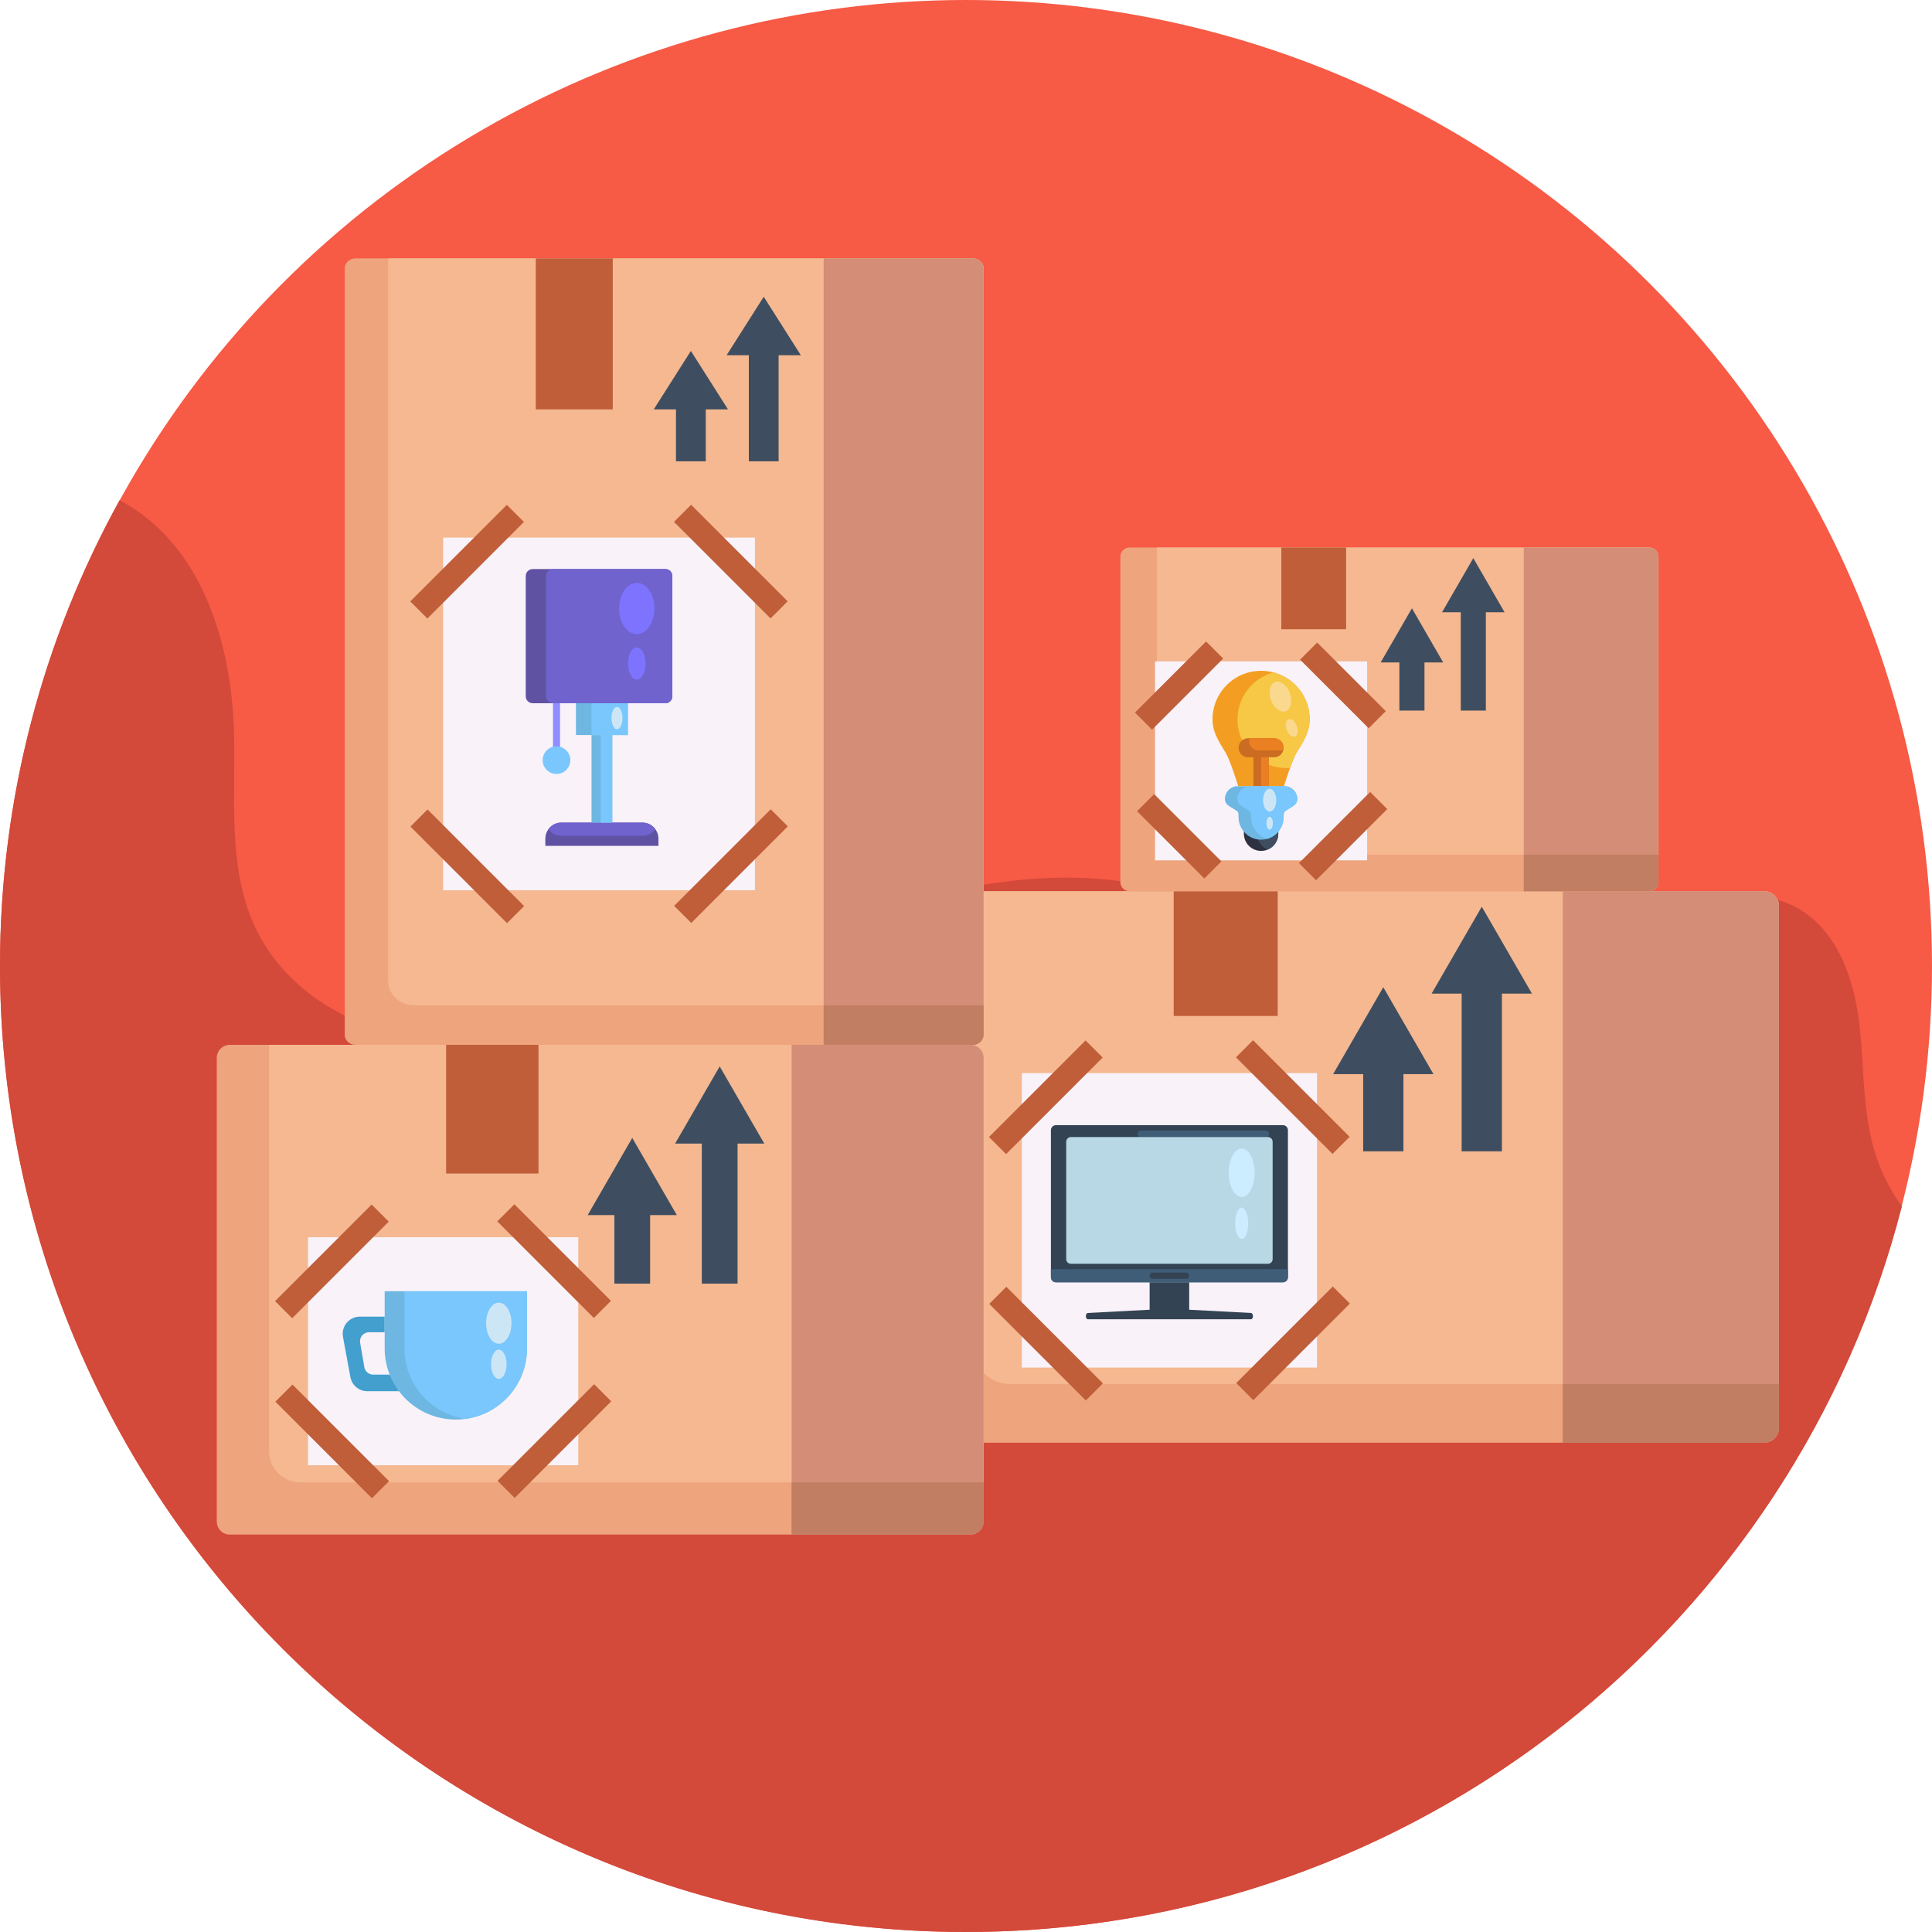 <svg id="Icons" enable-background="new 0 0 512 512" height="512" viewBox="0 0 512 512" width="512" xmlns="http://www.w3.org/2000/svg"><g><g><circle cx="256" cy="256" fill="#f75a45" r="256"/><path d="m504.01 319.71c-28.32 110.56-128.62 192.29-248.01 192.29-141.38 0-256-114.62-256-256 0-44.76 11.49-86.83 31.68-123.44 1.22.65 2.43 1.36 3.61 2.13 18.71 12.2 25.96 36.31 26.69 58.63.57 17.61-1.86 36.13 5.51 52.13 10.85 23.6 40.18 33.69 66.02 31.13 25.85-2.57 49.52-14.9 73.39-25.14 23.4-10.04 48.07-18.33 73.53-18.83 25.45-.49 51.98 7.69 69.27 26.38 9.32 10.09 16.92 23.66 30.29 26.79 10.9 2.55 22.2-3.06 30.49-10.58 8.3-7.52 14.63-16.98 22.8-24.64 11.9-11.14 30.74-17.97 44.41-9.09 9.48 6.16 13.57 18.02 14.97 29.25 1.41 11.22.81 22.77 3.9 33.66 1.57 5.5 4.12 10.68 7.45 15.33z" fill="#d3493a"/></g><g><g><g><path d="m471.434 240.071v138.379c0 2.148-1.742 3.89-3.89 3.89h-221.057c-2.148 0-3.89-1.742-3.89-3.89v-138.379c0-2.148 1.742-3.89 3.89-3.89h221.058c2.148 0 3.889 1.742 3.889 3.89z" fill="#eea47d"/><path d="m471.434 240.071v126.7h-203.886c-5.181 0-9.381-4.2-9.381-9.381v-121.209h209.378c2.148 0 3.889 1.742 3.889 3.89z" fill="#f5b890"/><path d="m467.543 236.181h-53.384v146.16h53.384c2.148 0 3.89-1.742 3.89-3.89v-138.38c0-2.148-1.741-3.89-3.89-3.89z" fill="#d48d77"/><path d="m467.543 382.341h-53.384v-15.571h57.274v11.681c0 2.149-1.741 3.89-3.89 3.89z" fill="#c17e62"/></g><g fill="#3e4e60"><path d="m361.253 284.658v20.455h10.669v-20.455h7.965l-13.3-23.033-13.299 23.033z"/><path d="m387.35 263.32v41.793h10.669v-41.793h7.966l-13.3-23.033-13.3 23.033z"/></g><path d="m311.039 236.181h27.565v33.065h-27.565z" fill="#bf5e39"/></g><g><g><path d="m260.657 280.346v122.881c0 1.908-1.547 3.454-3.454 3.454h-196.299c-1.908 0-3.454-1.547-3.454-3.454v-122.881c0-1.908 1.547-3.454 3.454-3.454h196.299c1.907 0 3.454 1.546 3.454 3.454z" fill="#eea47d"/><path d="m260.657 280.346v112.509h-181.051c-4.601 0-8.33-3.73-8.33-8.33v-107.633h185.927c1.907 0 3.454 1.546 3.454 3.454z" fill="#f5b890"/><path d="m257.201 276.892h-47.405v129.79h47.405c1.908 0 3.454-1.547 3.454-3.454v-122.882c.001-1.908-1.546-3.454-3.454-3.454z" fill="#d48d77"/><path d="m257.201 406.681h-47.405v-13.827h50.859v10.372c.001 1.909-1.546 3.455-3.454 3.455z" fill="#c17e62"/></g><g fill="#3e4e60"><path d="m162.816 322.008v18.164h9.474v-18.164h7.073l-11.81-20.453-11.81 20.453z"/><path d="m185.99 303.06v37.112h9.474v-37.112h7.074l-11.811-20.453-11.81 20.453z"/></g><path d="m118.226 276.892h24.478v34.108h-24.478z" fill="#bf5e39"/></g><g><g><path d="m439.519 147.518v86.24c0 1.339-1.085 2.424-2.424 2.424h-137.766c-1.339 0-2.424-1.085-2.424-2.424v-86.24c0-1.339 1.085-2.424 2.424-2.424h137.765c1.339-.001 2.425 1.085 2.425 2.424z" fill="#eea47d"/><path d="m439.519 147.518v78.961h-127.065c-3.229 0-5.846-2.618-5.846-5.846v-75.538h130.487c1.338-.002 2.424 1.084 2.424 2.423z" fill="#f5b890"/><path d="m437.094 145.094h-33.27v91.089h33.27c1.339 0 2.424-1.085 2.424-2.424v-86.24c0-1.34-1.085-2.425-2.424-2.425z" fill="#d48d77"/><path d="m437.094 236.182h-33.27v-9.704h35.694v7.28c0 1.339-1.085 2.424-2.424 2.424z" fill="#c17e62"/></g><g fill="#3e4e60"><path d="m370.852 175.56v12.748h6.649v-12.748h4.965l-8.289-14.354-8.289 14.354z"/><path d="m387.117 162.262v26.046h6.649v-26.046h4.964l-8.289-14.354-8.288 14.354z"/></g><path d="m339.558 145.093h17.179v21.66h-17.179z" fill="#bf5e39"/></g><g><g><path d="m260.657 71.094v203.181c0 1.445-1.288 2.617-2.878 2.617h-163.543c-1.589 0-2.878-1.172-2.878-2.617v-203.181c0-1.445 1.288-2.617 2.878-2.617h163.542c1.59 0 2.879 1.171 2.879 2.617z" fill="#eea47d"/><path d="m260.657 71.094v195.323h-150.839c-3.833 0-6.94-2.826-6.94-6.311v-191.629h154.901c1.589 0 2.878 1.171 2.878 2.617z" fill="#f5b890"/><path d="m257.911 68.477h-39.628v208.416h39.628c1.516 0 2.744-1.229 2.744-2.744v-202.928c.001-1.515-1.228-2.744-2.744-2.744z" fill="#d48d77"/><path d="m257.911 276.892h-39.628v-10.475h42.372v7.731c.001 1.516-1.228 2.744-2.744 2.744z" fill="#c17e62"/></g><g fill="#3e4e60"><path d="m179.143 108.496v13.761h7.893v-13.761h5.893l-9.84-15.495-9.839 15.495z"/><path d="m198.45 94.141v28.116h7.893v-28.116h5.893l-9.839-15.496-9.84 15.496z"/></g><path d="m141.993 68.477h20.393v40.019h-20.393z" fill="#bf5e39"/></g><g><path d="m117.441 142.469h82.627v93.456h-82.627z" fill="#f9f2f9"/><g><g><path d="m174.497 222.251v1.902h-29.98v-1.902c0-.938.304-1.806.823-2.51.772-1.06 2.02-1.745 3.432-1.745h21.47c1.412 0 2.66.685 3.432 1.745.519.704.823 1.571.823 2.51z" fill="#6052a3"/><path d="m173.674 219.741c-.775 1.057-2.023 1.742-3.432 1.742h-21.47c-1.409 0-2.657-.685-3.432-1.742.772-1.06 2.02-1.745 3.432-1.745h21.47c1.412 0 2.661.685 3.432 1.745z" fill="#7063ce"/></g><g><path d="m152.633 186.363h13.749v8.429h-13.749z" fill="#6db7e2"/><path d="m156.756 194.791h5.503v23.206h-5.503z" fill="#6db7e2"/><path d="m156.756 186.363h9.626v8.429h-9.626z" fill="#79c7fd"/><path d="m159.206 194.791h3.053v23.206h-3.053z" fill="#79c7fd"/><ellipse cx="163.506" cy="190.292" fill="#cde6f6" rx="1.459" ry="2.966"/></g><g><path d="m146.549 186.363h1.868v15.084h-1.868z" fill="#908dff"/><circle cx="147.483" cy="201.447" fill="#79c7fd" r="3.667"/></g><g><path d="m178.18 152.641v31.888c0 1.015-.82 1.835-1.831 1.835h-35.188c-1.012 0-1.831-.82-1.831-1.835v-31.888c0-1.012.82-1.835 1.831-1.835h35.188c1.011 0 1.831.823 1.831 1.835z" fill="#6052a3"/><path d="m178.18 152.641v31.888c0 1.015-.82 1.835-1.831 1.835h-29.799c-1.012 0-1.835-.82-1.835-1.835v-31.888c0-1.012.823-1.835 1.835-1.835h29.799c1.011 0 1.831.823 1.831 1.835z" fill="#7063ce"/><g fill="#7d73ff"><ellipse cx="168.757" cy="161.259" rx="4.68" ry="6.79"/><ellipse cx="168.757" cy="175.841" rx="2.326" ry="4.263"/></g></g></g><g fill="#bf5e39"><path d="m190.509 130.724h6.411v36.197h-6.411z" transform="matrix(.707 -.707 .707 .707 -48.496 180.566)"/><path d="m120.589 130.724h6.411v36.197h-6.411z" transform="matrix(-.707 -.707 .707 -.707 106.097 341.592)"/><path d="m120.589 211.473h6.411v36.197h-6.411z" transform="matrix(-.707 .707 -.707 -.707 373.662 304.367)"/><path d="m190.509 211.473h6.411v36.197h-6.411z" transform="matrix(.707 .707 -.707 .707 219.069 -69.737)"/></g></g><g><g><path d="m306.097 175.27h56.207v52.725h-56.207z" fill="#f9f2f9"/><g fill="#bf5e39"><path d="m352.745 168.768h6.411v25.712h-6.411z" transform="matrix(.707 -.707 .707 .707 -24.172 304.891)"/><path d="m309.245 168.302h6.411v26.644h-6.411z" transform="matrix(-.707 -.707 .707 -.707 404.96 530.987)"/><path d="m309.245 209.033h6.411v25.216h-6.411z" transform="matrix(-.707 .707 -.707 -.707 690.111 157.429)"/><path d="m352.745 208.303h6.411v26.676h-6.411z" transform="matrix(.707 .707 -.707 .707 260.979 -186.778)"/></g></g><g id="Lightbulb_2_"><g><path d="m347.082 190.649c0 3.375-1.781 6.073-3.428 8.73-.156.253-.324.577-.502.958-.405.864-.848 2.002-1.266 3.15-.876 2.417-1.631 4.872-1.631 4.872h-12.105s-2.14-6.937-3.4-8.98c-.262-.421-.527-.842-.786-1.269-1.382-2.261-2.645-4.622-2.645-7.461 0-2.86.933-5.505 2.514-7.642 2.342-3.178 6.116-5.24 10.368-5.24 1.148 0 2.258.15 3.316.434 2.049.543 3.896 1.578 5.408 2.969 2.557 2.355 4.157 5.73 4.157 9.479z" fill="#f39e22"/><path d="m347.082 190.649c0 3.375-1.781 6.073-3.428 8.73-.156.253-.324.577-.502.958-.405.864-.848 2.002-1.266 3.15-.346.028-.699.044-1.051.044-7.114 0-12.882-5.767-12.882-12.882 0-5.967 4.058-10.985 9.563-12.448 2.049.543 3.896 1.578 5.408 2.969 2.558 2.355 4.158 5.73 4.158 9.479z" fill="#f7c845"/><g fill="#fad98f"><ellipse cx="339.478" cy="184.613" rx="2.667" ry="4.108" transform="matrix(.94 -.34 .34 .94 -42.555 126.492)"/><ellipse cx="342.478" cy="192.905" rx="1.429" ry="2.441" transform="matrix(.94 -.34 .34 .94 -45.197 128.007)"/></g></g><g><path d="m338.764 219.104v1.831c0 1.899-1.163 3.531-2.813 4.217-.54.221-1.129.346-1.75.346-2.517 0-4.56-2.043-4.56-4.563v-1.831z" fill="#2e3140"/><path d="m338.764 219.104v1.831c0 1.899-1.163 3.531-2.813 4.217-1.653-.686-2.816-2.314-2.816-4.217v-1.831z" fill="#3e4e60"/><path d="m338.764 219.104v1.831c0 1.899-1.163 3.531-2.813 4.217-.54.221-1.129.346-1.75.346-2.517 0-4.56-2.043-4.56-4.563v-1.831z" fill="none"/></g><g><path d="m332.18 199.434h4.044v8.925h-4.044z" fill="#cb6c22"/><path d="m334.202 199.434h2.022v8.925h-2.022z" fill="#ea8022"/><path d="m340.177 198.162c0 .25-.034.49-.103.714-.309 1.045-1.276 1.806-2.417 1.806h-6.909c-.696 0-1.326-.284-1.781-.739s-.739-1.085-.739-1.781c0-1.391 1.129-2.52 2.52-2.52h6.909c.696 0 1.326.284 1.781.739.458.456.739 1.086.739 1.781z" fill="#cb6c22"/><path d="m340.177 198.162c0 .25-.034.49-.103.714h-6.544c-.696 0-1.326-.281-1.781-.739-.455-.455-.739-1.085-.739-1.781 0-.25.037-.49.103-.714h6.544c.696 0 1.326.284 1.781.739.458.456.739 1.086.739 1.781z" fill="#ea8022"/></g><g><path d="m343.786 211.73c.009 1.834-1.946 2.171-3.368 3.369-.281.24-.24 1.45-.24 1.45 0 2.726-1.825 5.025-4.32 5.742-.527.153-1.082.234-1.656.234-3.312.022-5.998-2.757-5.973-5.976 0 0 .041-1.21-.24-1.45-1.419-1.204-3.369-1.51-3.369-3.369 0-1.862 1.507-3.372 3.369-3.372h12.429c1.862 0 3.368 1.51 3.368 3.372z" fill="#6db7e2"/><path d="m343.786 211.73c.009 1.834-1.946 2.171-3.368 3.369-.281.24-.24 1.45-.24 1.45 0 2.726-1.825 5.025-4.32 5.742-2.505-.724-4.335-3.085-4.314-5.742 0 0 .041-1.21-.24-1.45-1.419-1.204-3.369-1.51-3.369-3.369 0-1.862 1.506-3.372 3.369-3.372h9.114c1.862 0 3.368 1.51 3.368 3.372z" fill="#79c7fd"/><g fill="#cde6f6"><ellipse cx="336.476" cy="212.059" rx="1.753" ry="3.01"/><ellipse cx="336.476" cy="218.154" rx=".847" ry="1.711"/></g></g></g></g><g><g><path d="m270.798 284.374h78.224v78.044h-78.224z" fill="#f9f2f9"/><g fill="#bf5e39"><path d="m339.463 272.629h6.411v36.197h-6.411z" transform="matrix(.707 -.707 .707 .707 -105.21 327.455)"/><path d="m273.946 272.629h6.411v36.197h-6.411z" transform="matrix(-.707 -.707 .707 -.707 267.553 692.279)"/><path d="m273.946 337.966h6.411v36.197h-6.411z" transform="matrix(-.707 .707 -.707 -.707 724.904 411.864)"/><path d="m339.463 337.966h6.411v36.197h-6.411z" transform="matrix(.707 .707 -.707 .707 352.141 -138.014)"/></g></g><g><path d="m331.508 347.95-16.355-.859v-7.271h-10.487v7.271l-16.355.859c-.303.016-.545.398-.545.853s.242.824.545.824h16.355 10.487 16.355c.303 0 .545-.369.545-.824s-.242-.837-.545-.853z" fill="#334353"/><g><g><path d="m341.316 299.52v38.953c0 .744-.604 1.348-1.348 1.348h-60.116c-.744 0-1.348-.604-1.348-1.348v-38.953c0-.743.604-1.346 1.348-1.346h60.116c.745-.001 1.348.603 1.348 1.346z" fill="#334353"/></g><g><path d="m341.316 336.342v2.131c0 .744-.604 1.348-1.348 1.348h-60.116c-.744 0-1.348-.604-1.348-1.348v-2.131z" fill="#3f5d77"/></g><g><path d="m315.153 338.081c0 .228-.092.435-.242.584-.15.15-.357.242-.584.242h-8.832c-.457 0-.828-.37-.828-.826 0-.228.092-.437.242-.586.15-.15.358-.242.586-.242h8.832c.457 0 .826.371.826.828z" fill="#334353"/></g><path d="m335.475 301.332h-33.147c-.48 0-.869-.389-.869-.869 0-.48.389-.869.869-.869h33.147c.48 0 .869.389.869.869.001.48-.389.869-.869.869z" fill="#3f5d77"/></g><g><path d="m336.022 334.922h-52.224c-.686 0-1.242-.556-1.242-1.242v-31.106c0-.686.556-1.242 1.242-1.242h52.224c.686 0 1.242.556 1.242 1.242v31.106c0 .686-.556 1.242-1.242 1.242z" fill="#b9d8e6"/><g fill="#cbedff"><ellipse cx="329.061" cy="310.789" rx="3.434" ry="6.408"/><ellipse cx="329.061" cy="324.17" rx="1.735" ry="4.142"/></g></g></g></g><g><g><path d="m81.632 327.879h71.619v60.431h-71.619z" fill="#f9f2f9"/><g fill="#bf5e39"><path d="m143.691 316.134h6.411v36.197h-6.411z" transform="matrix(.707 -.707 .707 .707 -193.313 201.766)"/><path d="m84.78 316.134h6.411v36.197h-6.411z" transform="matrix(-.707 -.707 .707 -.707 -86.138 632.786)"/><path d="m84.78 363.858h6.411v36.197h-6.411z" transform="matrix(-.707 .707 -.707 -.707 420.284 589.825)"/><path d="m143.691 363.858h6.411v36.197h-6.411z" transform="matrix(.707 .707 -.707 .707 313.109 8.001)"/></g></g><g><path d="m101.939 348.919h-6.564c-2.845 0-4.994 2.58-4.479 5.378l1.962 10.657c.398 2.161 2.282 3.729 4.479 3.729h8.399l-2.472-4.392h-4.355c-1.164 0-2.16-.839-2.357-1.986l-1.11-6.447c-.252-1.462.874-2.798 2.357-2.798h4.14" fill="#429fce"/><path d="m101.939 342.195v15.139c0 10.418 8.444 18.862 18.862 18.862.889 0 1.766-.06 2.622-.18 9.173-1.277 16.236-9.153 16.236-18.682v-15.139z" fill="#6db7e2"/><path d="m107.184 342.195v15.139c0 9.529 7.063 17.405 16.24 18.682 9.173-1.277 16.236-9.153 16.236-18.682v-15.139z" fill="#79c7fd"/><g fill="#cde6f6"><ellipse cx="132.185" cy="350.662" rx="3.364" ry="5.447"/><ellipse cx="132.185" cy="361.541" rx="2.054" ry="3.874"/></g></g></g></g></g></svg>